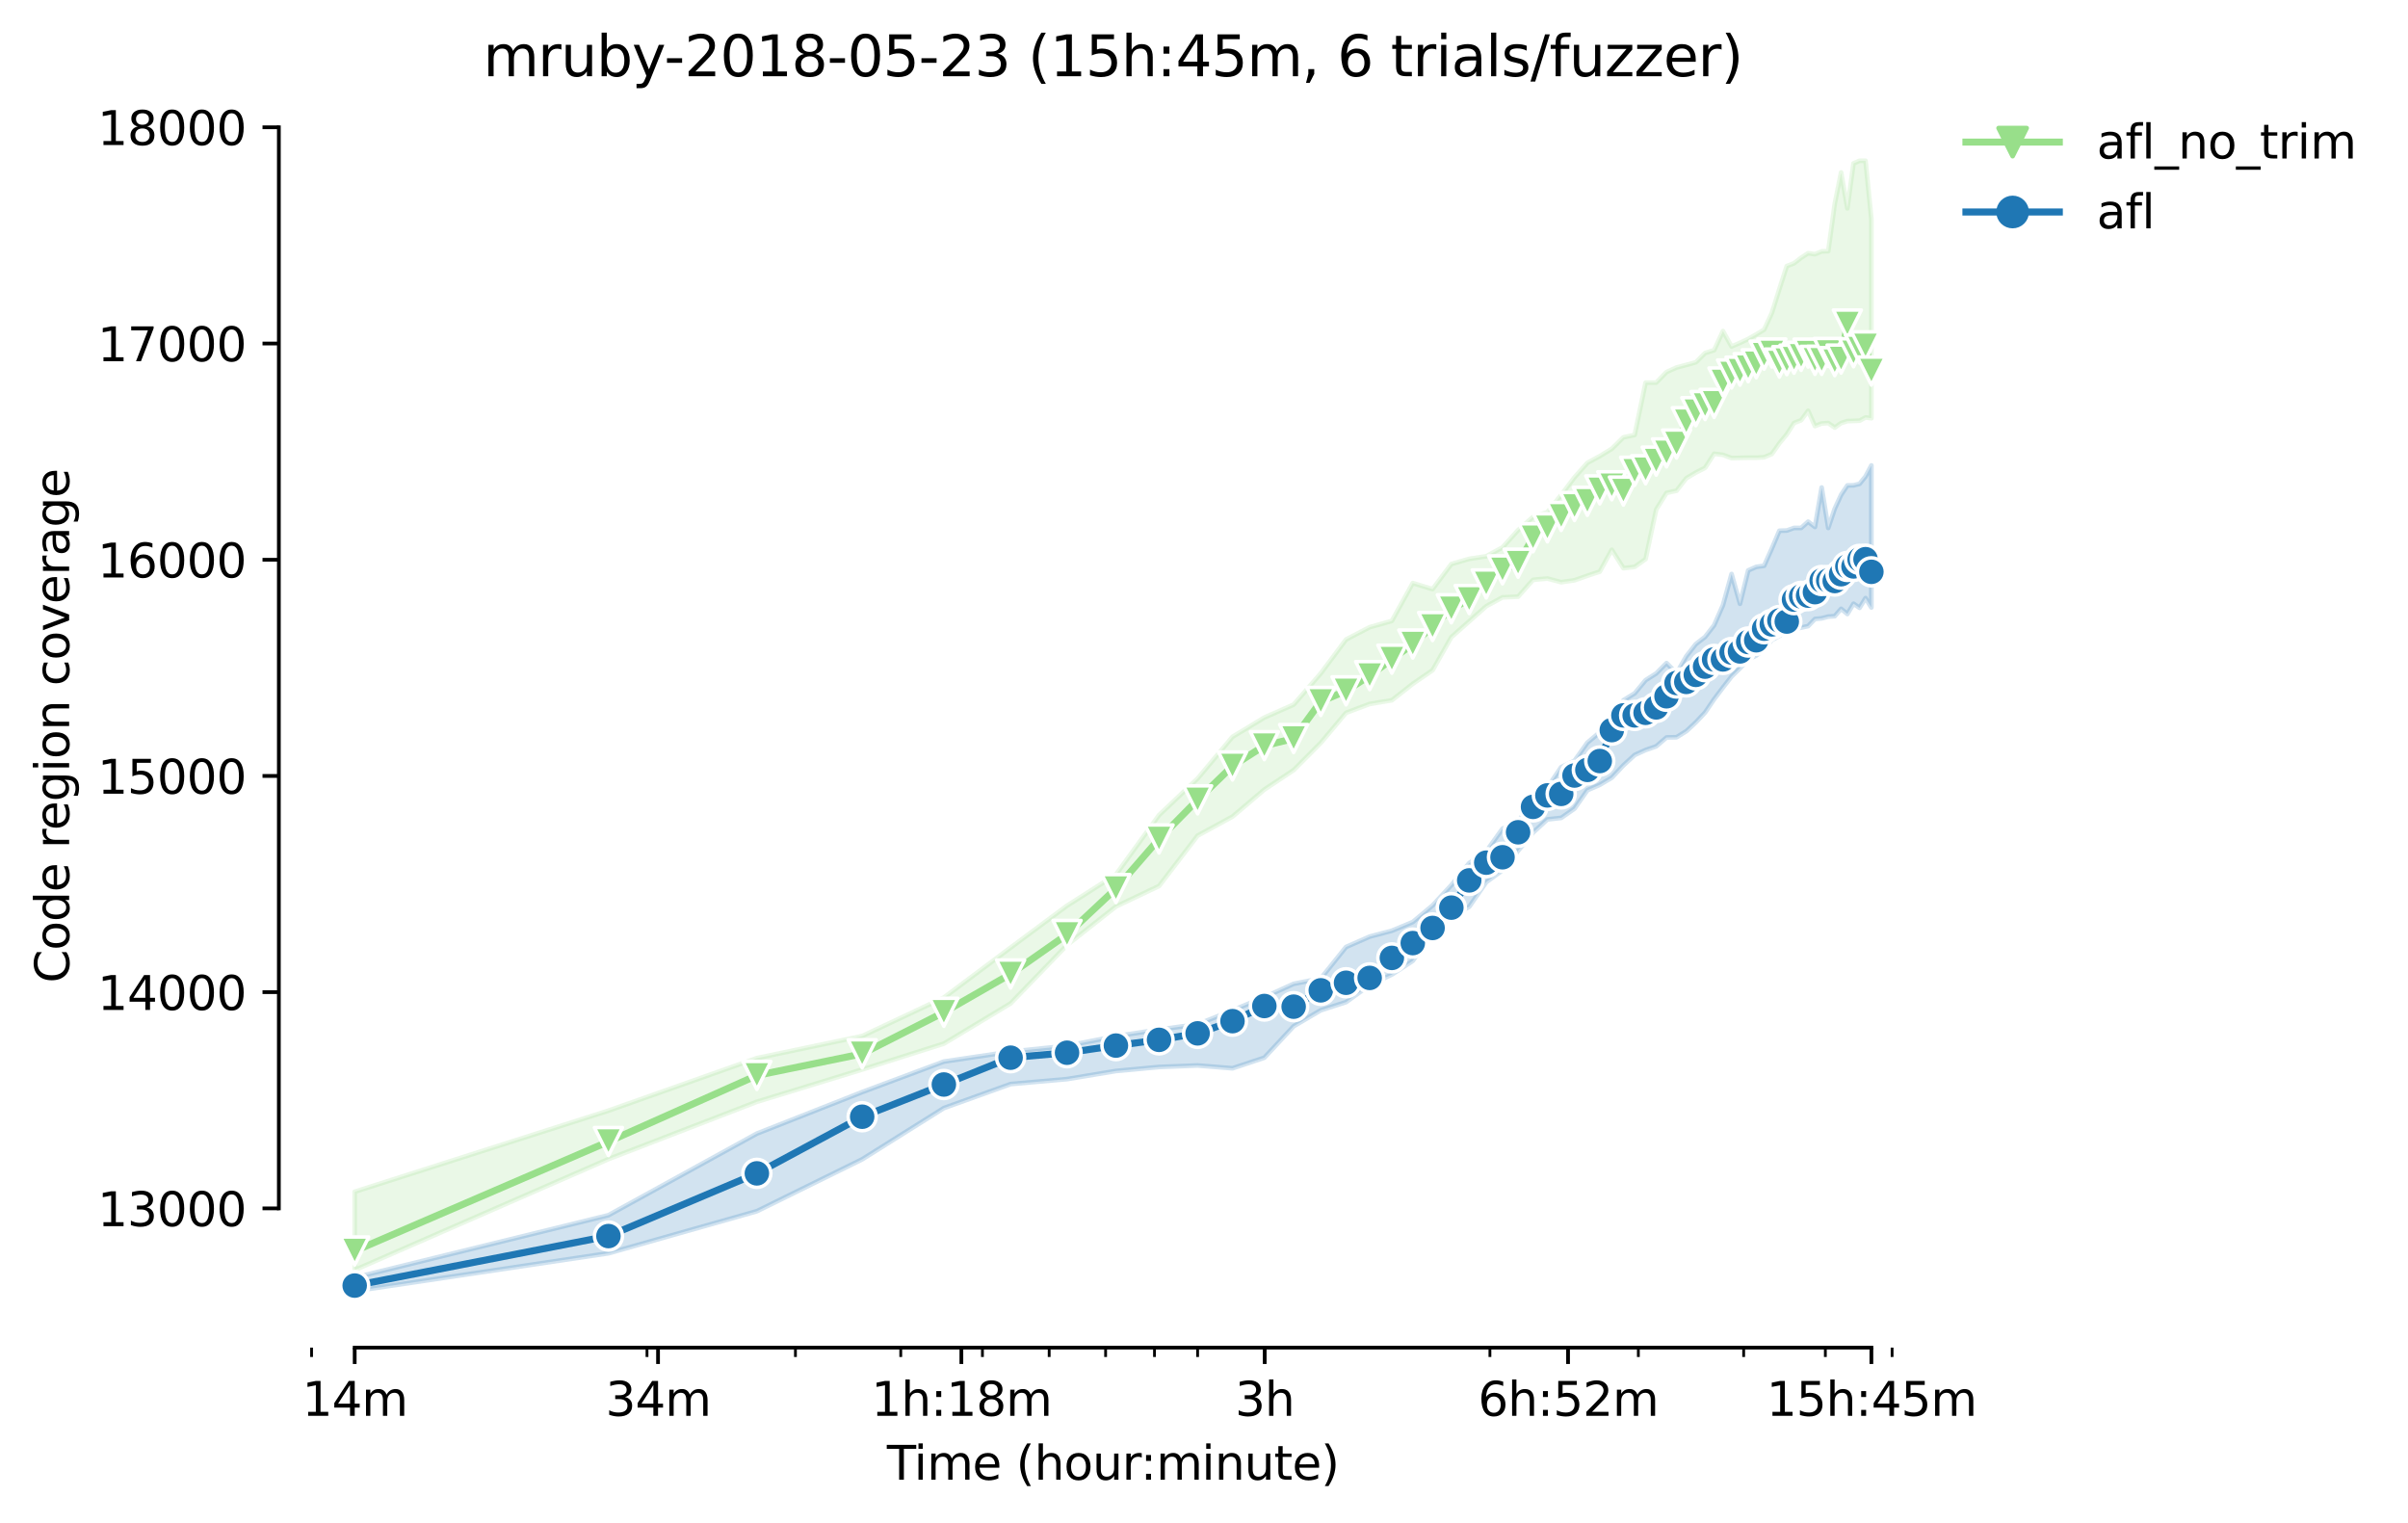 <?xml version="1.0" encoding="utf-8" standalone="no"?>
<!DOCTYPE svg PUBLIC "-//W3C//DTD SVG 1.1//EN"
  "http://www.w3.org/Graphics/SVG/1.1/DTD/svg11.dtd">
<svg height="325.986pt" version="1.1" viewBox="0 0 515.443 325.986" width="515.443pt" xmlns="http://www.w3.org/2000/svg" xmlns:xlink="http://www.w3.org/1999/xlink">
 <defs>
  <style type="text/css">*{stroke-linecap:butt;stroke-linejoin:round;}</style>
 </defs>
 <g id="figure_1">
  <g id="patch_1">
   <path d="M 0 325.986 
L 515.443 325.986 
L 515.443 0 
L 0 0 
z
" style="fill:#ffffff;"/>
  </g>
  <g id="axes_1">
   <g id="patch_2">
    <path d="M 59.691 288.43 
L 416.811 288.43 
L 416.811 22.318 
L 59.691 22.318 
z
" style="fill:#ffffff;"/>
   </g>
   <g id="PolyCollection_1">
    <defs>
     <path d="M 75.923 -70.917 
L 75.923 -54.164 
L 130.238 -77.905 
L 162.01 -90.169 
L 184.553 -97.081 
L 202.038 -102.618 
L 216.325 -111.226 
L 228.404 -123.721 
L 238.868 -131.958 
L 248.097 -136.355 
L 256.353 -147.138 
L 263.822 -151.21 
L 270.64 -156.995 
L 276.912 -161.16 
L 282.719 -166.991 
L 288.125 -173.424 
L 293.182 -175.321 
L 297.933 -176.108 
L 302.412 -179.625 
L 306.649 -182.54 
L 310.668 -189.621 
L 314.491 -192.999 
L 318.136 -196.239 
L 321.62 -198.136 
L 324.955 -198.275 
L 328.153 -201.885 
L 331.227 -202.163 
L 334.184 -201.376 
L 337.034 -201.792 
L 339.783 -202.764 
L 342.44 -203.643 
L 345.009 -208.318 
L 347.497 -204.384 
L 349.908 -204.662 
L 352.248 -206.328 
L 354.519 -216.925 
L 356.727 -220.489 
L 358.874 -220.963 
L 360.963 -223.636 
L 362.999 -224.839 
L 364.983 -225.857 
L 366.918 -228.865 
L 368.806 -228.634 
L 370.65 -227.94 
L 372.451 -227.986 
L 374.212 -228.032 
L 375.934 -228.032 
L 377.62 -228.125 
L 379.269 -228.819 
L 380.885 -231.11 
L 382.468 -233.03 
L 384.02 -235.46 
L 385.541 -236.038 
L 387.034 -238.074 
L 388.499 -234.789 
L 389.937 -235.344 
L 391.348 -235.437 
L 392.735 -234.465 
L 394.098 -235.437 
L 395.438 -235.853 
L 396.755 -235.899 
L 398.05 -235.946 
L 399.324 -236.64 
L 400.578 -236.478 
L 400.578 -279.077 
L 400.578 -279.077 
L 399.324 -291.572 
L 398.05 -291.572 
L 396.755 -291.017 
L 395.438 -281.391 
L 394.098 -289.073 
L 392.735 -282.363 
L 391.348 -272.228 
L 389.937 -272.182 
L 388.499 -271.58 
L 387.034 -271.788 
L 385.541 -270.816 
L 384.02 -269.636 
L 382.468 -269.035 
L 380.885 -264.129 
L 379.269 -258.992 
L 377.62 -255.429 
L 375.934 -254.411 
L 374.212 -253.439 
L 372.451 -252.606 
L 370.65 -251.819 
L 368.806 -255.128 
L 366.918 -251.032 
L 364.983 -250.431 
L 362.999 -248.441 
L 360.963 -247.886 
L 358.874 -247.33 
L 356.727 -246.358 
L 354.519 -244.091 
L 352.248 -244.091 
L 349.908 -232.891 
L 347.497 -232.382 
L 345.009 -229.93 
L 342.44 -228.356 
L 339.783 -226.921 
L 337.034 -223.821 
L 334.184 -220.072 
L 331.227 -216.37 
L 328.153 -215.352 
L 324.955 -212.529 
L 321.62 -208.827 
L 318.136 -206.929 
L 314.491 -206.374 
L 310.668 -205.263 
L 306.649 -199.895 
L 302.412 -201.191 
L 297.933 -193.092 
L 293.182 -191.75 
L 288.125 -189.112 
L 282.719 -181.869 
L 276.912 -175.182 
L 270.64 -172.406 
L 263.822 -168.287 
L 256.353 -159.355 
L 248.097 -151.534 
L 238.868 -138.807 
L 228.404 -132.143 
L 216.325 -123.165 
L 202.038 -112.475 
L 184.553 -104.238 
L 162.01 -99.517 
L 130.238 -88.272 
L 75.923 -70.917 
z
" id="m49a12d6e01" style="stroke:#98df8a;stroke-opacity:0.2;"/>
    </defs>
    <g clip-path="url(#p3e5447e769)">
     <use style="fill:#98df8a;fill-opacity:0.2;stroke:#98df8a;stroke-opacity:0.2;" x="0" xlink:href="#m49a12d6e01" y="325.986"/>
    </g>
   </g>
   <g id="PolyCollection_2">
    <defs>
     <path d="M 75.923 -52.545 
L 75.923 -49.652 
L 130.238 -57.751 
L 162.01 -66.752 
L 184.553 -77.859 
L 202.038 -88.827 
L 216.325 -93.964 
L 228.404 -95.028 
L 238.868 -96.764 
L 248.097 -97.62 
L 256.353 -97.944 
L 263.822 -97.342 
L 270.64 -99.61 
L 276.912 -106.343 
L 282.719 -109.768 
L 288.125 -111.503 
L 293.182 -115.159 
L 297.933 -117.404 
L 302.412 -120.342 
L 306.649 -126.405 
L 310.668 -129.829 
L 314.491 -131.912 
L 318.136 -137.188 
L 321.62 -139.725 
L 324.955 -143.898 
L 328.153 -147.785 
L 331.227 -150.608 
L 334.184 -150.932 
L 337.034 -152.922 
L 339.783 -156.856 
L 342.44 -158.013 
L 345.009 -159.54 
L 347.497 -162.178 
L 349.908 -164.399 
L 352.248 -165.464 
L 354.519 -166.251 
L 356.727 -168.148 
L 358.874 -168.194 
L 360.963 -169.49 
L 362.999 -171.387 
L 364.983 -173.491 
L 366.918 -176.339 
L 368.806 -178.838 
L 370.65 -181.198 
L 372.451 -182.957 
L 374.212 -184.854 
L 375.934 -185.687 
L 377.62 -187.029 
L 379.269 -189.019 
L 380.885 -189.899 
L 382.468 -190.963 
L 384.02 -191.321 
L 385.541 -191.657 
L 387.034 -191.981 
L 388.499 -193.508 
L 389.937 -193.647 
L 391.348 -194.018 
L 392.735 -194.11 
L 394.098 -195.684 
L 395.438 -194.573 
L 396.755 -196.771 
L 398.05 -195.891 
L 399.324 -197.974 
L 400.578 -195.961 
L 400.578 -226.366 
L 400.578 -226.366 
L 399.324 -224.006 
L 398.05 -222.432 
L 396.755 -222.108 
L 395.438 -222.086 
L 394.098 -220.078 
L 392.735 -217.113 
L 391.348 -212.992 
L 389.937 -221.646 
L 388.499 -213.201 
L 387.034 -214.334 
L 385.541 -212.992 
L 384.02 -212.992 
L 382.468 -212.436 
L 380.885 -212.39 
L 379.269 -208.595 
L 377.62 -204.893 
L 375.934 -204.662 
L 374.212 -203.898 
L 372.451 -196.76 
L 370.65 -203.134 
L 368.806 -196.47 
L 366.918 -192.166 
L 364.983 -189.667 
L 362.999 -188.14 
L 360.963 -185.525 
L 358.874 -181.893 
L 356.727 -184.068 
L 354.519 -181.846 
L 352.248 -180.412 
L 349.908 -177.589 
L 347.497 -176.108 
L 345.009 -171.156 
L 342.44 -169.259 
L 339.783 -167.037 
L 337.034 -163.15 
L 334.184 -161.808 
L 331.227 -157.411 
L 328.153 -155.051 
L 324.955 -150.053 
L 321.62 -148.618 
L 318.136 -143.759 
L 314.491 -141.26 
L 310.668 -136.54 
L 306.649 -132.19 
L 302.412 -128.649 
L 297.933 -126.781 
L 293.182 -125.526 
L 288.125 -123.304 
L 282.719 -116.571 
L 276.912 -115.414 
L 270.64 -112.568 
L 263.822 -109.745 
L 256.353 -106.76 
L 248.097 -105.626 
L 238.868 -104.214 
L 228.404 -102.155 
L 216.325 -100.906 
L 202.038 -98.777 
L 184.553 -92.251 
L 162.01 -83.366 
L 130.238 -65.896 
L 75.923 -52.545 
z
" id="m7166326be8" style="stroke:#1f77b4;stroke-opacity:0.2;"/>
    </defs>
    <g clip-path="url(#p3e5447e769)">
     <use style="fill:#1f77b4;fill-opacity:0.2;stroke:#1f77b4;stroke-opacity:0.2;" x="0" xlink:href="#m7166326be8" y="325.986"/>
    </g>
   </g>
   <g id="matplotlib.axis_1">
    <g id="xtick_1">
     <g id="line2d_1">
      <defs>
       <path d="M 0 0 
L 0 3.5 
" id="mfccf7c8b02" style="stroke:#000000;stroke-width:0.8;"/>
      </defs>
      <g>
       <use style="stroke:#000000;stroke-width:0.8;" x="75.923" xlink:href="#mfccf7c8b02" y="288.43"/>
      </g>
     </g>
     <g id="text_1">
      <!-- 14m -->
      <g transform="translate(64.691 303.029)scale(0.1 -0.1)">
       <defs>
        <path d="M 794 531 
L 1825 531 
L 1825 4091 
L 703 3866 
L 703 4441 
L 1819 4666 
L 2450 4666 
L 2450 531 
L 3481 531 
L 3481 0 
L 794 0 
L 794 531 
z
" id="DejaVuSans-31" transform="scale(0.016)"/>
        <path d="M 2419 4116 
L 825 1625 
L 2419 1625 
L 2419 4116 
z
M 2253 4666 
L 3047 4666 
L 3047 1625 
L 3713 1625 
L 3713 1100 
L 3047 1100 
L 3047 0 
L 2419 0 
L 2419 1100 
L 313 1100 
L 313 1709 
L 2253 4666 
z
" id="DejaVuSans-34" transform="scale(0.016)"/>
        <path d="M 3328 2828 
Q 3544 3216 3844 3400 
Q 4144 3584 4550 3584 
Q 5097 3584 5394 3201 
Q 5691 2819 5691 2113 
L 5691 0 
L 5113 0 
L 5113 2094 
Q 5113 2597 4934 2840 
Q 4756 3084 4391 3084 
Q 3944 3084 3684 2787 
Q 3425 2491 3425 1978 
L 3425 0 
L 2847 0 
L 2847 2094 
Q 2847 2600 2669 2842 
Q 2491 3084 2119 3084 
Q 1678 3084 1418 2786 
Q 1159 2488 1159 1978 
L 1159 0 
L 581 0 
L 581 3500 
L 1159 3500 
L 1159 2956 
Q 1356 3278 1631 3431 
Q 1906 3584 2284 3584 
Q 2666 3584 2933 3390 
Q 3200 3197 3328 2828 
z
" id="DejaVuSans-6d" transform="scale(0.016)"/>
       </defs>
       <use xlink:href="#DejaVuSans-31"/>
       <use x="63.623" xlink:href="#DejaVuSans-34"/>
       <use x="127.246" xlink:href="#DejaVuSans-6d"/>
      </g>
     </g>
    </g>
    <g id="xtick_2">
     <g id="line2d_2">
      <g>
       <use style="stroke:#000000;stroke-width:0.8;" x="140.855" xlink:href="#mfccf7c8b02" y="288.43"/>
      </g>
     </g>
     <g id="text_2">
      <!-- 34m -->
      <g transform="translate(129.622 303.029)scale(0.1 -0.1)">
       <defs>
        <path d="M 2597 2516 
Q 3050 2419 3304 2112 
Q 3559 1806 3559 1356 
Q 3559 666 3084 287 
Q 2609 -91 1734 -91 
Q 1441 -91 1130 -33 
Q 819 25 488 141 
L 488 750 
Q 750 597 1062 519 
Q 1375 441 1716 441 
Q 2309 441 2620 675 
Q 2931 909 2931 1356 
Q 2931 1769 2642 2001 
Q 2353 2234 1838 2234 
L 1294 2234 
L 1294 2753 
L 1863 2753 
Q 2328 2753 2575 2939 
Q 2822 3125 2822 3475 
Q 2822 3834 2567 4026 
Q 2313 4219 1838 4219 
Q 1578 4219 1281 4162 
Q 984 4106 628 3988 
L 628 4550 
Q 988 4650 1302 4700 
Q 1616 4750 1894 4750 
Q 2613 4750 3031 4423 
Q 3450 4097 3450 3541 
Q 3450 3153 3228 2886 
Q 3006 2619 2597 2516 
z
" id="DejaVuSans-33" transform="scale(0.016)"/>
       </defs>
       <use xlink:href="#DejaVuSans-33"/>
       <use x="63.623" xlink:href="#DejaVuSans-34"/>
       <use x="127.246" xlink:href="#DejaVuSans-6d"/>
      </g>
     </g>
    </g>
    <g id="xtick_3">
     <g id="line2d_3">
      <g>
       <use style="stroke:#000000;stroke-width:0.8;" x="205.786" xlink:href="#mfccf7c8b02" y="288.43"/>
      </g>
     </g>
     <g id="text_3">
      <!-- 1h:18m -->
      <g transform="translate(186.519 303.029)scale(0.1 -0.1)">
       <defs>
        <path d="M 3513 2113 
L 3513 0 
L 2938 0 
L 2938 2094 
Q 2938 2591 2744 2837 
Q 2550 3084 2163 3084 
Q 1697 3084 1428 2787 
Q 1159 2491 1159 1978 
L 1159 0 
L 581 0 
L 581 4863 
L 1159 4863 
L 1159 2956 
Q 1366 3272 1645 3428 
Q 1925 3584 2291 3584 
Q 2894 3584 3203 3211 
Q 3513 2838 3513 2113 
z
" id="DejaVuSans-68" transform="scale(0.016)"/>
        <path d="M 750 794 
L 1409 794 
L 1409 0 
L 750 0 
L 750 794 
z
M 750 3309 
L 1409 3309 
L 1409 2516 
L 750 2516 
L 750 3309 
z
" id="DejaVuSans-3a" transform="scale(0.016)"/>
        <path d="M 2034 2216 
Q 1584 2216 1326 1975 
Q 1069 1734 1069 1313 
Q 1069 891 1326 650 
Q 1584 409 2034 409 
Q 2484 409 2743 651 
Q 3003 894 3003 1313 
Q 3003 1734 2745 1975 
Q 2488 2216 2034 2216 
z
M 1403 2484 
Q 997 2584 770 2862 
Q 544 3141 544 3541 
Q 544 4100 942 4425 
Q 1341 4750 2034 4750 
Q 2731 4750 3128 4425 
Q 3525 4100 3525 3541 
Q 3525 3141 3298 2862 
Q 3072 2584 2669 2484 
Q 3125 2378 3379 2068 
Q 3634 1759 3634 1313 
Q 3634 634 3220 271 
Q 2806 -91 2034 -91 
Q 1263 -91 848 271 
Q 434 634 434 1313 
Q 434 1759 690 2068 
Q 947 2378 1403 2484 
z
M 1172 3481 
Q 1172 3119 1398 2916 
Q 1625 2713 2034 2713 
Q 2441 2713 2670 2916 
Q 2900 3119 2900 3481 
Q 2900 3844 2670 4047 
Q 2441 4250 2034 4250 
Q 1625 4250 1398 4047 
Q 1172 3844 1172 3481 
z
" id="DejaVuSans-38" transform="scale(0.016)"/>
       </defs>
       <use xlink:href="#DejaVuSans-31"/>
       <use x="63.623" xlink:href="#DejaVuSans-68"/>
       <use x="127.002" xlink:href="#DejaVuSans-3a"/>
       <use x="160.693" xlink:href="#DejaVuSans-31"/>
       <use x="224.316" xlink:href="#DejaVuSans-38"/>
       <use x="287.939" xlink:href="#DejaVuSans-6d"/>
      </g>
     </g>
    </g>
    <g id="xtick_4">
     <g id="line2d_4">
      <g>
       <use style="stroke:#000000;stroke-width:0.8;" x="270.717" xlink:href="#mfccf7c8b02" y="288.43"/>
      </g>
     </g>
     <g id="text_4">
      <!-- 3h -->
      <g transform="translate(264.367 303.029)scale(0.1 -0.1)">
       <use xlink:href="#DejaVuSans-33"/>
       <use x="63.623" xlink:href="#DejaVuSans-68"/>
      </g>
     </g>
    </g>
    <g id="xtick_5">
     <g id="line2d_5">
      <g>
       <use style="stroke:#000000;stroke-width:0.8;" x="335.648" xlink:href="#mfccf7c8b02" y="288.43"/>
      </g>
     </g>
     <g id="text_5">
      <!-- 6h:52m -->
      <g transform="translate(316.381 303.029)scale(0.1 -0.1)">
       <defs>
        <path d="M 2113 2584 
Q 1688 2584 1439 2293 
Q 1191 2003 1191 1497 
Q 1191 994 1439 701 
Q 1688 409 2113 409 
Q 2538 409 2786 701 
Q 3034 994 3034 1497 
Q 3034 2003 2786 2293 
Q 2538 2584 2113 2584 
z
M 3366 4563 
L 3366 3988 
Q 3128 4100 2886 4159 
Q 2644 4219 2406 4219 
Q 1781 4219 1451 3797 
Q 1122 3375 1075 2522 
Q 1259 2794 1537 2939 
Q 1816 3084 2150 3084 
Q 2853 3084 3261 2657 
Q 3669 2231 3669 1497 
Q 3669 778 3244 343 
Q 2819 -91 2113 -91 
Q 1303 -91 875 529 
Q 447 1150 447 2328 
Q 447 3434 972 4092 
Q 1497 4750 2381 4750 
Q 2619 4750 2861 4703 
Q 3103 4656 3366 4563 
z
" id="DejaVuSans-36" transform="scale(0.016)"/>
        <path d="M 691 4666 
L 3169 4666 
L 3169 4134 
L 1269 4134 
L 1269 2991 
Q 1406 3038 1543 3061 
Q 1681 3084 1819 3084 
Q 2600 3084 3056 2656 
Q 3513 2228 3513 1497 
Q 3513 744 3044 326 
Q 2575 -91 1722 -91 
Q 1428 -91 1123 -41 
Q 819 9 494 109 
L 494 744 
Q 775 591 1075 516 
Q 1375 441 1709 441 
Q 2250 441 2565 725 
Q 2881 1009 2881 1497 
Q 2881 1984 2565 2268 
Q 2250 2553 1709 2553 
Q 1456 2553 1204 2497 
Q 953 2441 691 2322 
L 691 4666 
z
" id="DejaVuSans-35" transform="scale(0.016)"/>
        <path d="M 1228 531 
L 3431 531 
L 3431 0 
L 469 0 
L 469 531 
Q 828 903 1448 1529 
Q 2069 2156 2228 2338 
Q 2531 2678 2651 2914 
Q 2772 3150 2772 3378 
Q 2772 3750 2511 3984 
Q 2250 4219 1831 4219 
Q 1534 4219 1204 4116 
Q 875 4013 500 3803 
L 500 4441 
Q 881 4594 1212 4672 
Q 1544 4750 1819 4750 
Q 2544 4750 2975 4387 
Q 3406 4025 3406 3419 
Q 3406 3131 3298 2873 
Q 3191 2616 2906 2266 
Q 2828 2175 2409 1742 
Q 1991 1309 1228 531 
z
" id="DejaVuSans-32" transform="scale(0.016)"/>
       </defs>
       <use xlink:href="#DejaVuSans-36"/>
       <use x="63.623" xlink:href="#DejaVuSans-68"/>
       <use x="127.002" xlink:href="#DejaVuSans-3a"/>
       <use x="160.693" xlink:href="#DejaVuSans-35"/>
       <use x="224.316" xlink:href="#DejaVuSans-32"/>
       <use x="287.939" xlink:href="#DejaVuSans-6d"/>
      </g>
     </g>
    </g>
    <g id="xtick_6">
     <g id="line2d_6">
      <g>
       <use style="stroke:#000000;stroke-width:0.8;" x="400.579" xlink:href="#mfccf7c8b02" y="288.43"/>
      </g>
     </g>
     <g id="text_6">
      <!-- 15h:45m -->
      <g transform="translate(378.131 303.029)scale(0.1 -0.1)">
       <use xlink:href="#DejaVuSans-31"/>
       <use x="63.623" xlink:href="#DejaVuSans-35"/>
       <use x="127.246" xlink:href="#DejaVuSans-68"/>
       <use x="190.625" xlink:href="#DejaVuSans-3a"/>
       <use x="224.316" xlink:href="#DejaVuSans-34"/>
       <use x="287.939" xlink:href="#DejaVuSans-35"/>
       <use x="351.562" xlink:href="#DejaVuSans-6d"/>
      </g>
     </g>
    </g>
    <g id="xtick_7">
     <g id="line2d_7">
      <defs>
       <path d="M 0 0 
L 0 2 
" id="m12415c6fb3" style="stroke:#000000;stroke-width:0.6;"/>
      </defs>
      <g>
       <use style="stroke:#000000;stroke-width:0.6;" x="66.694" xlink:href="#m12415c6fb3" y="288.43"/>
      </g>
     </g>
    </g>
    <g id="xtick_8">
     <g id="line2d_8">
      <g>
       <use style="stroke:#000000;stroke-width:0.6;" x="138.494" xlink:href="#m12415c6fb3" y="288.43"/>
      </g>
     </g>
    </g>
    <g id="xtick_9">
     <g id="line2d_9">
      <g>
       <use style="stroke:#000000;stroke-width:0.6;" x="170.266" xlink:href="#m12415c6fb3" y="288.43"/>
      </g>
     </g>
    </g>
    <g id="xtick_10">
     <g id="line2d_10">
      <g>
       <use style="stroke:#000000;stroke-width:0.6;" x="192.809" xlink:href="#m12415c6fb3" y="288.43"/>
      </g>
     </g>
    </g>
    <g id="xtick_11">
     <g id="line2d_11">
      <g>
       <use style="stroke:#000000;stroke-width:0.6;" x="210.294" xlink:href="#m12415c6fb3" y="288.43"/>
      </g>
     </g>
    </g>
    <g id="xtick_12">
     <g id="line2d_12">
      <g>
       <use style="stroke:#000000;stroke-width:0.6;" x="224.581" xlink:href="#m12415c6fb3" y="288.43"/>
      </g>
     </g>
    </g>
    <g id="xtick_13">
     <g id="line2d_13">
      <g>
       <use style="stroke:#000000;stroke-width:0.6;" x="236.66" xlink:href="#m12415c6fb3" y="288.43"/>
      </g>
     </g>
    </g>
    <g id="xtick_14">
     <g id="line2d_14">
      <g>
       <use style="stroke:#000000;stroke-width:0.6;" x="247.124" xlink:href="#m12415c6fb3" y="288.43"/>
      </g>
     </g>
    </g>
    <g id="xtick_15">
     <g id="line2d_15">
      <g>
       <use style="stroke:#000000;stroke-width:0.6;" x="256.353" xlink:href="#m12415c6fb3" y="288.43"/>
      </g>
     </g>
    </g>
    <g id="xtick_16">
     <g id="line2d_16">
      <g>
       <use style="stroke:#000000;stroke-width:0.6;" x="318.924" xlink:href="#m12415c6fb3" y="288.43"/>
      </g>
     </g>
    </g>
    <g id="xtick_17">
     <g id="line2d_17">
      <g>
       <use style="stroke:#000000;stroke-width:0.6;" x="350.696" xlink:href="#m12415c6fb3" y="288.43"/>
      </g>
     </g>
    </g>
    <g id="xtick_18">
     <g id="line2d_18">
      <g>
       <use style="stroke:#000000;stroke-width:0.6;" x="373.239" xlink:href="#m12415c6fb3" y="288.43"/>
      </g>
     </g>
    </g>
    <g id="xtick_19">
     <g id="line2d_19">
      <g>
       <use style="stroke:#000000;stroke-width:0.6;" x="390.724" xlink:href="#m12415c6fb3" y="288.43"/>
      </g>
     </g>
    </g>
    <g id="xtick_20">
     <g id="line2d_20">
      <g>
       <use style="stroke:#000000;stroke-width:0.6;" x="405.011" xlink:href="#m12415c6fb3" y="288.43"/>
      </g>
     </g>
    </g>
    <g id="text_7">
     <!-- Time (hour:minute) -->
     <g transform="translate(189.844 316.707)scale(0.1 -0.1)">
      <defs>
       <path d="M -19 4666 
L 3928 4666 
L 3928 4134 
L 2272 4134 
L 2272 0 
L 1638 0 
L 1638 4134 
L -19 4134 
L -19 4666 
z
" id="DejaVuSans-54" transform="scale(0.016)"/>
       <path d="M 603 3500 
L 1178 3500 
L 1178 0 
L 603 0 
L 603 3500 
z
M 603 4863 
L 1178 4863 
L 1178 4134 
L 603 4134 
L 603 4863 
z
" id="DejaVuSans-69" transform="scale(0.016)"/>
       <path d="M 3597 1894 
L 3597 1613 
L 953 1613 
Q 991 1019 1311 708 
Q 1631 397 2203 397 
Q 2534 397 2845 478 
Q 3156 559 3463 722 
L 3463 178 
Q 3153 47 2828 -22 
Q 2503 -91 2169 -91 
Q 1331 -91 842 396 
Q 353 884 353 1716 
Q 353 2575 817 3079 
Q 1281 3584 2069 3584 
Q 2775 3584 3186 3129 
Q 3597 2675 3597 1894 
z
M 3022 2063 
Q 3016 2534 2758 2815 
Q 2500 3097 2075 3097 
Q 1594 3097 1305 2825 
Q 1016 2553 972 2059 
L 3022 2063 
z
" id="DejaVuSans-65" transform="scale(0.016)"/>
       <path id="DejaVuSans-20" transform="scale(0.016)"/>
       <path d="M 1984 4856 
Q 1566 4138 1362 3434 
Q 1159 2731 1159 2009 
Q 1159 1288 1364 580 
Q 1569 -128 1984 -844 
L 1484 -844 
Q 1016 -109 783 600 
Q 550 1309 550 2009 
Q 550 2706 781 3412 
Q 1013 4119 1484 4856 
L 1984 4856 
z
" id="DejaVuSans-28" transform="scale(0.016)"/>
       <path d="M 1959 3097 
Q 1497 3097 1228 2736 
Q 959 2375 959 1747 
Q 959 1119 1226 758 
Q 1494 397 1959 397 
Q 2419 397 2687 759 
Q 2956 1122 2956 1747 
Q 2956 2369 2687 2733 
Q 2419 3097 1959 3097 
z
M 1959 3584 
Q 2709 3584 3137 3096 
Q 3566 2609 3566 1747 
Q 3566 888 3137 398 
Q 2709 -91 1959 -91 
Q 1206 -91 779 398 
Q 353 888 353 1747 
Q 353 2609 779 3096 
Q 1206 3584 1959 3584 
z
" id="DejaVuSans-6f" transform="scale(0.016)"/>
       <path d="M 544 1381 
L 544 3500 
L 1119 3500 
L 1119 1403 
Q 1119 906 1312 657 
Q 1506 409 1894 409 
Q 2359 409 2629 706 
Q 2900 1003 2900 1516 
L 2900 3500 
L 3475 3500 
L 3475 0 
L 2900 0 
L 2900 538 
Q 2691 219 2414 64 
Q 2138 -91 1772 -91 
Q 1169 -91 856 284 
Q 544 659 544 1381 
z
M 1991 3584 
L 1991 3584 
z
" id="DejaVuSans-75" transform="scale(0.016)"/>
       <path d="M 2631 2963 
Q 2534 3019 2420 3045 
Q 2306 3072 2169 3072 
Q 1681 3072 1420 2755 
Q 1159 2438 1159 1844 
L 1159 0 
L 581 0 
L 581 3500 
L 1159 3500 
L 1159 2956 
Q 1341 3275 1631 3429 
Q 1922 3584 2338 3584 
Q 2397 3584 2469 3576 
Q 2541 3569 2628 3553 
L 2631 2963 
z
" id="DejaVuSans-72" transform="scale(0.016)"/>
       <path d="M 3513 2113 
L 3513 0 
L 2938 0 
L 2938 2094 
Q 2938 2591 2744 2837 
Q 2550 3084 2163 3084 
Q 1697 3084 1428 2787 
Q 1159 2491 1159 1978 
L 1159 0 
L 581 0 
L 581 3500 
L 1159 3500 
L 1159 2956 
Q 1366 3272 1645 3428 
Q 1925 3584 2291 3584 
Q 2894 3584 3203 3211 
Q 3513 2838 3513 2113 
z
" id="DejaVuSans-6e" transform="scale(0.016)"/>
       <path d="M 1172 4494 
L 1172 3500 
L 2356 3500 
L 2356 3053 
L 1172 3053 
L 1172 1153 
Q 1172 725 1289 603 
Q 1406 481 1766 481 
L 2356 481 
L 2356 0 
L 1766 0 
Q 1100 0 847 248 
Q 594 497 594 1153 
L 594 3053 
L 172 3053 
L 172 3500 
L 594 3500 
L 594 4494 
L 1172 4494 
z
" id="DejaVuSans-74" transform="scale(0.016)"/>
       <path d="M 513 4856 
L 1013 4856 
Q 1481 4119 1714 3412 
Q 1947 2706 1947 2009 
Q 1947 1309 1714 600 
Q 1481 -109 1013 -844 
L 513 -844 
Q 928 -128 1133 580 
Q 1338 1288 1338 2009 
Q 1338 2731 1133 3434 
Q 928 4138 513 4856 
z
" id="DejaVuSans-29" transform="scale(0.016)"/>
      </defs>
      <use xlink:href="#DejaVuSans-54"/>
      <use x="57.959" xlink:href="#DejaVuSans-69"/>
      <use x="85.742" xlink:href="#DejaVuSans-6d"/>
      <use x="183.154" xlink:href="#DejaVuSans-65"/>
      <use x="244.678" xlink:href="#DejaVuSans-20"/>
      <use x="276.465" xlink:href="#DejaVuSans-28"/>
      <use x="315.479" xlink:href="#DejaVuSans-68"/>
      <use x="378.857" xlink:href="#DejaVuSans-6f"/>
      <use x="440.039" xlink:href="#DejaVuSans-75"/>
      <use x="503.418" xlink:href="#DejaVuSans-72"/>
      <use x="542.781" xlink:href="#DejaVuSans-3a"/>
      <use x="576.473" xlink:href="#DejaVuSans-6d"/>
      <use x="673.885" xlink:href="#DejaVuSans-69"/>
      <use x="701.668" xlink:href="#DejaVuSans-6e"/>
      <use x="765.047" xlink:href="#DejaVuSans-75"/>
      <use x="828.426" xlink:href="#DejaVuSans-74"/>
      <use x="867.635" xlink:href="#DejaVuSans-65"/>
      <use x="929.158" xlink:href="#DejaVuSans-29"/>
     </g>
    </g>
   </g>
   <g id="matplotlib.axis_2">
    <g id="ytick_1">
     <g id="line2d_21">
      <defs>
       <path d="M 0 0 
L -3.5 0 
" id="mb8ac6ff632" style="stroke:#000000;stroke-width:0.8;"/>
      </defs>
      <g>
       <use style="stroke:#000000;stroke-width:0.8;" x="59.691" xlink:href="#mb8ac6ff632" y="258.633"/>
      </g>
     </g>
     <g id="text_8">
      <!-- 13000 -->
      <g transform="translate(20.878 262.432)scale(0.1 -0.1)">
       <defs>
        <path d="M 2034 4250 
Q 1547 4250 1301 3770 
Q 1056 3291 1056 2328 
Q 1056 1369 1301 889 
Q 1547 409 2034 409 
Q 2525 409 2770 889 
Q 3016 1369 3016 2328 
Q 3016 3291 2770 3770 
Q 2525 4250 2034 4250 
z
M 2034 4750 
Q 2819 4750 3233 4129 
Q 3647 3509 3647 2328 
Q 3647 1150 3233 529 
Q 2819 -91 2034 -91 
Q 1250 -91 836 529 
Q 422 1150 422 2328 
Q 422 3509 836 4129 
Q 1250 4750 2034 4750 
z
" id="DejaVuSans-30" transform="scale(0.016)"/>
       </defs>
       <use xlink:href="#DejaVuSans-31"/>
       <use x="63.623" xlink:href="#DejaVuSans-33"/>
       <use x="127.246" xlink:href="#DejaVuSans-30"/>
       <use x="190.869" xlink:href="#DejaVuSans-30"/>
       <use x="254.492" xlink:href="#DejaVuSans-30"/>
      </g>
     </g>
    </g>
    <g id="ytick_2">
     <g id="line2d_22">
      <g>
       <use style="stroke:#000000;stroke-width:0.8;" x="59.691" xlink:href="#mb8ac6ff632" y="212.354"/>
      </g>
     </g>
     <g id="text_9">
      <!-- 14000 -->
      <g transform="translate(20.878 216.154)scale(0.1 -0.1)">
       <use xlink:href="#DejaVuSans-31"/>
       <use x="63.623" xlink:href="#DejaVuSans-34"/>
       <use x="127.246" xlink:href="#DejaVuSans-30"/>
       <use x="190.869" xlink:href="#DejaVuSans-30"/>
       <use x="254.492" xlink:href="#DejaVuSans-30"/>
      </g>
     </g>
    </g>
    <g id="ytick_3">
     <g id="line2d_23">
      <g>
       <use style="stroke:#000000;stroke-width:0.8;" x="59.691" xlink:href="#mb8ac6ff632" y="166.076"/>
      </g>
     </g>
     <g id="text_10">
      <!-- 15000 -->
      <g transform="translate(20.878 169.875)scale(0.1 -0.1)">
       <use xlink:href="#DejaVuSans-31"/>
       <use x="63.623" xlink:href="#DejaVuSans-35"/>
       <use x="127.246" xlink:href="#DejaVuSans-30"/>
       <use x="190.869" xlink:href="#DejaVuSans-30"/>
       <use x="254.492" xlink:href="#DejaVuSans-30"/>
      </g>
     </g>
    </g>
    <g id="ytick_4">
     <g id="line2d_24">
      <g>
       <use style="stroke:#000000;stroke-width:0.8;" x="59.691" xlink:href="#mb8ac6ff632" y="119.798"/>
      </g>
     </g>
     <g id="text_11">
      <!-- 16000 -->
      <g transform="translate(20.878 123.597)scale(0.1 -0.1)">
       <use xlink:href="#DejaVuSans-31"/>
       <use x="63.623" xlink:href="#DejaVuSans-36"/>
       <use x="127.246" xlink:href="#DejaVuSans-30"/>
       <use x="190.869" xlink:href="#DejaVuSans-30"/>
       <use x="254.492" xlink:href="#DejaVuSans-30"/>
      </g>
     </g>
    </g>
    <g id="ytick_5">
     <g id="line2d_25">
      <g>
       <use style="stroke:#000000;stroke-width:0.8;" x="59.691" xlink:href="#mb8ac6ff632" y="73.519"/>
      </g>
     </g>
     <g id="text_12">
      <!-- 17000 -->
      <g transform="translate(20.878 77.319)scale(0.1 -0.1)">
       <defs>
        <path d="M 525 4666 
L 3525 4666 
L 3525 4397 
L 1831 0 
L 1172 0 
L 2766 4134 
L 525 4134 
L 525 4666 
z
" id="DejaVuSans-37" transform="scale(0.016)"/>
       </defs>
       <use xlink:href="#DejaVuSans-31"/>
       <use x="63.623" xlink:href="#DejaVuSans-37"/>
       <use x="127.246" xlink:href="#DejaVuSans-30"/>
       <use x="190.869" xlink:href="#DejaVuSans-30"/>
       <use x="254.492" xlink:href="#DejaVuSans-30"/>
      </g>
     </g>
    </g>
    <g id="ytick_6">
     <g id="line2d_26">
      <g>
       <use style="stroke:#000000;stroke-width:0.8;" x="59.691" xlink:href="#mb8ac6ff632" y="27.241"/>
      </g>
     </g>
     <g id="text_13">
      <!-- 18000 -->
      <g transform="translate(20.878 31.04)scale(0.1 -0.1)">
       <use xlink:href="#DejaVuSans-31"/>
       <use x="63.623" xlink:href="#DejaVuSans-38"/>
       <use x="127.246" xlink:href="#DejaVuSans-30"/>
       <use x="190.869" xlink:href="#DejaVuSans-30"/>
       <use x="254.492" xlink:href="#DejaVuSans-30"/>
      </g>
     </g>
    </g>
    <g id="text_14">
     <!-- Code region coverage -->
     <g transform="translate(14.798 210.38)rotate(-90)scale(0.1 -0.1)">
      <defs>
       <path d="M 4122 4306 
L 4122 3641 
Q 3803 3938 3442 4084 
Q 3081 4231 2675 4231 
Q 1875 4231 1450 3742 
Q 1025 3253 1025 2328 
Q 1025 1406 1450 917 
Q 1875 428 2675 428 
Q 3081 428 3442 575 
Q 3803 722 4122 1019 
L 4122 359 
Q 3791 134 3420 21 
Q 3050 -91 2638 -91 
Q 1578 -91 968 557 
Q 359 1206 359 2328 
Q 359 3453 968 4101 
Q 1578 4750 2638 4750 
Q 3056 4750 3426 4639 
Q 3797 4528 4122 4306 
z
" id="DejaVuSans-43" transform="scale(0.016)"/>
       <path d="M 2906 2969 
L 2906 4863 
L 3481 4863 
L 3481 0 
L 2906 0 
L 2906 525 
Q 2725 213 2448 61 
Q 2172 -91 1784 -91 
Q 1150 -91 751 415 
Q 353 922 353 1747 
Q 353 2572 751 3078 
Q 1150 3584 1784 3584 
Q 2172 3584 2448 3432 
Q 2725 3281 2906 2969 
z
M 947 1747 
Q 947 1113 1208 752 
Q 1469 391 1925 391 
Q 2381 391 2643 752 
Q 2906 1113 2906 1747 
Q 2906 2381 2643 2742 
Q 2381 3103 1925 3103 
Q 1469 3103 1208 2742 
Q 947 2381 947 1747 
z
" id="DejaVuSans-64" transform="scale(0.016)"/>
       <path d="M 2906 1791 
Q 2906 2416 2648 2759 
Q 2391 3103 1925 3103 
Q 1463 3103 1205 2759 
Q 947 2416 947 1791 
Q 947 1169 1205 825 
Q 1463 481 1925 481 
Q 2391 481 2648 825 
Q 2906 1169 2906 1791 
z
M 3481 434 
Q 3481 -459 3084 -895 
Q 2688 -1331 1869 -1331 
Q 1566 -1331 1297 -1286 
Q 1028 -1241 775 -1147 
L 775 -588 
Q 1028 -725 1275 -790 
Q 1522 -856 1778 -856 
Q 2344 -856 2625 -561 
Q 2906 -266 2906 331 
L 2906 616 
Q 2728 306 2450 153 
Q 2172 0 1784 0 
Q 1141 0 747 490 
Q 353 981 353 1791 
Q 353 2603 747 3093 
Q 1141 3584 1784 3584 
Q 2172 3584 2450 3431 
Q 2728 3278 2906 2969 
L 2906 3500 
L 3481 3500 
L 3481 434 
z
" id="DejaVuSans-67" transform="scale(0.016)"/>
       <path d="M 3122 3366 
L 3122 2828 
Q 2878 2963 2633 3030 
Q 2388 3097 2138 3097 
Q 1578 3097 1268 2742 
Q 959 2388 959 1747 
Q 959 1106 1268 751 
Q 1578 397 2138 397 
Q 2388 397 2633 464 
Q 2878 531 3122 666 
L 3122 134 
Q 2881 22 2623 -34 
Q 2366 -91 2075 -91 
Q 1284 -91 818 406 
Q 353 903 353 1747 
Q 353 2603 823 3093 
Q 1294 3584 2113 3584 
Q 2378 3584 2631 3529 
Q 2884 3475 3122 3366 
z
" id="DejaVuSans-63" transform="scale(0.016)"/>
       <path d="M 191 3500 
L 800 3500 
L 1894 563 
L 2988 3500 
L 3597 3500 
L 2284 0 
L 1503 0 
L 191 3500 
z
" id="DejaVuSans-76" transform="scale(0.016)"/>
       <path d="M 2194 1759 
Q 1497 1759 1228 1600 
Q 959 1441 959 1056 
Q 959 750 1161 570 
Q 1363 391 1709 391 
Q 2188 391 2477 730 
Q 2766 1069 2766 1631 
L 2766 1759 
L 2194 1759 
z
M 3341 1997 
L 3341 0 
L 2766 0 
L 2766 531 
Q 2569 213 2275 61 
Q 1981 -91 1556 -91 
Q 1019 -91 701 211 
Q 384 513 384 1019 
Q 384 1609 779 1909 
Q 1175 2209 1959 2209 
L 2766 2209 
L 2766 2266 
Q 2766 2663 2505 2880 
Q 2244 3097 1772 3097 
Q 1472 3097 1187 3025 
Q 903 2953 641 2809 
L 641 3341 
Q 956 3463 1253 3523 
Q 1550 3584 1831 3584 
Q 2591 3584 2966 3190 
Q 3341 2797 3341 1997 
z
" id="DejaVuSans-61" transform="scale(0.016)"/>
      </defs>
      <use xlink:href="#DejaVuSans-43"/>
      <use x="69.824" xlink:href="#DejaVuSans-6f"/>
      <use x="131.006" xlink:href="#DejaVuSans-64"/>
      <use x="194.482" xlink:href="#DejaVuSans-65"/>
      <use x="256.006" xlink:href="#DejaVuSans-20"/>
      <use x="287.793" xlink:href="#DejaVuSans-72"/>
      <use x="326.656" xlink:href="#DejaVuSans-65"/>
      <use x="388.18" xlink:href="#DejaVuSans-67"/>
      <use x="451.656" xlink:href="#DejaVuSans-69"/>
      <use x="479.439" xlink:href="#DejaVuSans-6f"/>
      <use x="540.621" xlink:href="#DejaVuSans-6e"/>
      <use x="604" xlink:href="#DejaVuSans-20"/>
      <use x="635.787" xlink:href="#DejaVuSans-63"/>
      <use x="690.768" xlink:href="#DejaVuSans-6f"/>
      <use x="751.949" xlink:href="#DejaVuSans-76"/>
      <use x="811.129" xlink:href="#DejaVuSans-65"/>
      <use x="872.652" xlink:href="#DejaVuSans-72"/>
      <use x="913.766" xlink:href="#DejaVuSans-61"/>
      <use x="975.045" xlink:href="#DejaVuSans-67"/>
      <use x="1038.521" xlink:href="#DejaVuSans-65"/>
     </g>
    </g>
   </g>
   <g id="line2d_27">
    <path clip-path="url(#p3e5447e769)" d="M 75.923 267.749 
L 130.238 244.333 
L 162.01 230.171 
L 184.553 225.544 
L 202.038 216.658 
L 216.325 208.467 
L 228.404 199.998 
L 238.868 190.187 
L 248.097 179.566 
L 256.353 171.19 
L 263.822 163.947 
L 270.64 159.597 
L 276.912 158.07 
L 282.719 150.133 
L 288.125 147.865 
L 293.182 144.603 
L 297.933 141.086 
L 302.412 137.846 
L 306.649 134.098 
L 310.668 130.303 
L 314.491 128.313 
L 318.136 124.981 
L 321.62 121.973 
L 324.955 120.538 
L 328.153 115.1 
L 331.227 112.972 
L 334.184 110.542 
L 337.034 108.413 
L 339.783 107.303 
L 342.44 104.85 
L 345.009 103.97 
L 347.497 105.104 
L 349.908 100.87 
L 352.248 100.546 
L 354.519 98.695 
L 356.727 96.936 
L 358.874 95.039 
L 360.963 90.272 
L 362.999 88.12 
L 364.983 86.801 
L 366.918 86.338 
L 368.806 81.757 
L 370.65 80.045 
L 372.451 79.443 
L 374.212 78.702 
L 375.934 77.869 
L 377.62 76.018 
L 379.269 75.556 
L 380.885 77.708 
L 382.468 77.198 
L 384.02 76.874 
L 385.541 76.273 
L 387.034 75.579 
L 388.499 77.129 
L 389.937 77.129 
L 391.348 75.44 
L 392.735 77.407 
L 394.098 76.851 
L 395.438 69.354 
L 396.755 75.509 
L 398.05 74.723 
L 399.324 74.028 
L 400.578 79.42 
" style="fill:none;stroke:#98df8a;stroke-linecap:square;stroke-width:1.5;"/>
    <defs>
     <path d="M -0 3 
L 3 -3 
L -3 -3 
z
" id="m3bee7ecc44" style="stroke:#ffffff;stroke-linejoin:miter;stroke-width:0.75;"/>
    </defs>
    <g clip-path="url(#p3e5447e769)">
     <use style="fill:#98df8a;stroke:#ffffff;stroke-linejoin:miter;stroke-width:0.75;" x="75.923" xlink:href="#m3bee7ecc44" y="267.749"/>
     <use style="fill:#98df8a;stroke:#ffffff;stroke-linejoin:miter;stroke-width:0.75;" x="130.238" xlink:href="#m3bee7ecc44" y="244.333"/>
     <use style="fill:#98df8a;stroke:#ffffff;stroke-linejoin:miter;stroke-width:0.75;" x="162.01" xlink:href="#m3bee7ecc44" y="230.171"/>
     <use style="fill:#98df8a;stroke:#ffffff;stroke-linejoin:miter;stroke-width:0.75;" x="184.553" xlink:href="#m3bee7ecc44" y="225.544"/>
     <use style="fill:#98df8a;stroke:#ffffff;stroke-linejoin:miter;stroke-width:0.75;" x="202.038" xlink:href="#m3bee7ecc44" y="216.658"/>
     <use style="fill:#98df8a;stroke:#ffffff;stroke-linejoin:miter;stroke-width:0.75;" x="216.325" xlink:href="#m3bee7ecc44" y="208.467"/>
     <use style="fill:#98df8a;stroke:#ffffff;stroke-linejoin:miter;stroke-width:0.75;" x="228.404" xlink:href="#m3bee7ecc44" y="199.998"/>
     <use style="fill:#98df8a;stroke:#ffffff;stroke-linejoin:miter;stroke-width:0.75;" x="238.868" xlink:href="#m3bee7ecc44" y="190.187"/>
     <use style="fill:#98df8a;stroke:#ffffff;stroke-linejoin:miter;stroke-width:0.75;" x="248.097" xlink:href="#m3bee7ecc44" y="179.566"/>
     <use style="fill:#98df8a;stroke:#ffffff;stroke-linejoin:miter;stroke-width:0.75;" x="256.353" xlink:href="#m3bee7ecc44" y="171.19"/>
     <use style="fill:#98df8a;stroke:#ffffff;stroke-linejoin:miter;stroke-width:0.75;" x="263.822" xlink:href="#m3bee7ecc44" y="163.947"/>
     <use style="fill:#98df8a;stroke:#ffffff;stroke-linejoin:miter;stroke-width:0.75;" x="270.64" xlink:href="#m3bee7ecc44" y="159.597"/>
     <use style="fill:#98df8a;stroke:#ffffff;stroke-linejoin:miter;stroke-width:0.75;" x="276.912" xlink:href="#m3bee7ecc44" y="158.07"/>
     <use style="fill:#98df8a;stroke:#ffffff;stroke-linejoin:miter;stroke-width:0.75;" x="282.719" xlink:href="#m3bee7ecc44" y="150.133"/>
     <use style="fill:#98df8a;stroke:#ffffff;stroke-linejoin:miter;stroke-width:0.75;" x="288.125" xlink:href="#m3bee7ecc44" y="147.865"/>
     <use style="fill:#98df8a;stroke:#ffffff;stroke-linejoin:miter;stroke-width:0.75;" x="293.182" xlink:href="#m3bee7ecc44" y="144.603"/>
     <use style="fill:#98df8a;stroke:#ffffff;stroke-linejoin:miter;stroke-width:0.75;" x="297.933" xlink:href="#m3bee7ecc44" y="141.086"/>
     <use style="fill:#98df8a;stroke:#ffffff;stroke-linejoin:miter;stroke-width:0.75;" x="302.412" xlink:href="#m3bee7ecc44" y="137.846"/>
     <use style="fill:#98df8a;stroke:#ffffff;stroke-linejoin:miter;stroke-width:0.75;" x="306.649" xlink:href="#m3bee7ecc44" y="134.098"/>
     <use style="fill:#98df8a;stroke:#ffffff;stroke-linejoin:miter;stroke-width:0.75;" x="310.668" xlink:href="#m3bee7ecc44" y="130.303"/>
     <use style="fill:#98df8a;stroke:#ffffff;stroke-linejoin:miter;stroke-width:0.75;" x="314.491" xlink:href="#m3bee7ecc44" y="128.313"/>
     <use style="fill:#98df8a;stroke:#ffffff;stroke-linejoin:miter;stroke-width:0.75;" x="318.136" xlink:href="#m3bee7ecc44" y="124.981"/>
     <use style="fill:#98df8a;stroke:#ffffff;stroke-linejoin:miter;stroke-width:0.75;" x="321.62" xlink:href="#m3bee7ecc44" y="121.973"/>
     <use style="fill:#98df8a;stroke:#ffffff;stroke-linejoin:miter;stroke-width:0.75;" x="324.955" xlink:href="#m3bee7ecc44" y="120.538"/>
     <use style="fill:#98df8a;stroke:#ffffff;stroke-linejoin:miter;stroke-width:0.75;" x="328.153" xlink:href="#m3bee7ecc44" y="115.1"/>
     <use style="fill:#98df8a;stroke:#ffffff;stroke-linejoin:miter;stroke-width:0.75;" x="331.227" xlink:href="#m3bee7ecc44" y="112.972"/>
     <use style="fill:#98df8a;stroke:#ffffff;stroke-linejoin:miter;stroke-width:0.75;" x="334.184" xlink:href="#m3bee7ecc44" y="110.542"/>
     <use style="fill:#98df8a;stroke:#ffffff;stroke-linejoin:miter;stroke-width:0.75;" x="337.034" xlink:href="#m3bee7ecc44" y="108.413"/>
     <use style="fill:#98df8a;stroke:#ffffff;stroke-linejoin:miter;stroke-width:0.75;" x="339.783" xlink:href="#m3bee7ecc44" y="107.303"/>
     <use style="fill:#98df8a;stroke:#ffffff;stroke-linejoin:miter;stroke-width:0.75;" x="342.44" xlink:href="#m3bee7ecc44" y="104.85"/>
     <use style="fill:#98df8a;stroke:#ffffff;stroke-linejoin:miter;stroke-width:0.75;" x="345.009" xlink:href="#m3bee7ecc44" y="103.97"/>
     <use style="fill:#98df8a;stroke:#ffffff;stroke-linejoin:miter;stroke-width:0.75;" x="347.497" xlink:href="#m3bee7ecc44" y="105.104"/>
     <use style="fill:#98df8a;stroke:#ffffff;stroke-linejoin:miter;stroke-width:0.75;" x="349.908" xlink:href="#m3bee7ecc44" y="100.87"/>
     <use style="fill:#98df8a;stroke:#ffffff;stroke-linejoin:miter;stroke-width:0.75;" x="352.248" xlink:href="#m3bee7ecc44" y="100.546"/>
     <use style="fill:#98df8a;stroke:#ffffff;stroke-linejoin:miter;stroke-width:0.75;" x="354.519" xlink:href="#m3bee7ecc44" y="98.695"/>
     <use style="fill:#98df8a;stroke:#ffffff;stroke-linejoin:miter;stroke-width:0.75;" x="356.727" xlink:href="#m3bee7ecc44" y="96.936"/>
     <use style="fill:#98df8a;stroke:#ffffff;stroke-linejoin:miter;stroke-width:0.75;" x="358.874" xlink:href="#m3bee7ecc44" y="95.039"/>
     <use style="fill:#98df8a;stroke:#ffffff;stroke-linejoin:miter;stroke-width:0.75;" x="360.963" xlink:href="#m3bee7ecc44" y="90.272"/>
     <use style="fill:#98df8a;stroke:#ffffff;stroke-linejoin:miter;stroke-width:0.75;" x="362.999" xlink:href="#m3bee7ecc44" y="88.12"/>
     <use style="fill:#98df8a;stroke:#ffffff;stroke-linejoin:miter;stroke-width:0.75;" x="364.983" xlink:href="#m3bee7ecc44" y="86.801"/>
     <use style="fill:#98df8a;stroke:#ffffff;stroke-linejoin:miter;stroke-width:0.75;" x="366.918" xlink:href="#m3bee7ecc44" y="86.338"/>
     <use style="fill:#98df8a;stroke:#ffffff;stroke-linejoin:miter;stroke-width:0.75;" x="368.806" xlink:href="#m3bee7ecc44" y="81.757"/>
     <use style="fill:#98df8a;stroke:#ffffff;stroke-linejoin:miter;stroke-width:0.75;" x="370.65" xlink:href="#m3bee7ecc44" y="80.045"/>
     <use style="fill:#98df8a;stroke:#ffffff;stroke-linejoin:miter;stroke-width:0.75;" x="372.451" xlink:href="#m3bee7ecc44" y="79.443"/>
     <use style="fill:#98df8a;stroke:#ffffff;stroke-linejoin:miter;stroke-width:0.75;" x="374.212" xlink:href="#m3bee7ecc44" y="78.702"/>
     <use style="fill:#98df8a;stroke:#ffffff;stroke-linejoin:miter;stroke-width:0.75;" x="375.934" xlink:href="#m3bee7ecc44" y="77.869"/>
     <use style="fill:#98df8a;stroke:#ffffff;stroke-linejoin:miter;stroke-width:0.75;" x="377.62" xlink:href="#m3bee7ecc44" y="76.018"/>
     <use style="fill:#98df8a;stroke:#ffffff;stroke-linejoin:miter;stroke-width:0.75;" x="379.269" xlink:href="#m3bee7ecc44" y="75.556"/>
     <use style="fill:#98df8a;stroke:#ffffff;stroke-linejoin:miter;stroke-width:0.75;" x="380.885" xlink:href="#m3bee7ecc44" y="77.708"/>
     <use style="fill:#98df8a;stroke:#ffffff;stroke-linejoin:miter;stroke-width:0.75;" x="382.468" xlink:href="#m3bee7ecc44" y="77.198"/>
     <use style="fill:#98df8a;stroke:#ffffff;stroke-linejoin:miter;stroke-width:0.75;" x="384.02" xlink:href="#m3bee7ecc44" y="76.874"/>
     <use style="fill:#98df8a;stroke:#ffffff;stroke-linejoin:miter;stroke-width:0.75;" x="385.541" xlink:href="#m3bee7ecc44" y="76.273"/>
     <use style="fill:#98df8a;stroke:#ffffff;stroke-linejoin:miter;stroke-width:0.75;" x="387.034" xlink:href="#m3bee7ecc44" y="75.579"/>
     <use style="fill:#98df8a;stroke:#ffffff;stroke-linejoin:miter;stroke-width:0.75;" x="388.499" xlink:href="#m3bee7ecc44" y="77.129"/>
     <use style="fill:#98df8a;stroke:#ffffff;stroke-linejoin:miter;stroke-width:0.75;" x="389.937" xlink:href="#m3bee7ecc44" y="77.129"/>
     <use style="fill:#98df8a;stroke:#ffffff;stroke-linejoin:miter;stroke-width:0.75;" x="391.348" xlink:href="#m3bee7ecc44" y="75.44"/>
     <use style="fill:#98df8a;stroke:#ffffff;stroke-linejoin:miter;stroke-width:0.75;" x="392.735" xlink:href="#m3bee7ecc44" y="77.407"/>
     <use style="fill:#98df8a;stroke:#ffffff;stroke-linejoin:miter;stroke-width:0.75;" x="394.098" xlink:href="#m3bee7ecc44" y="76.851"/>
     <use style="fill:#98df8a;stroke:#ffffff;stroke-linejoin:miter;stroke-width:0.75;" x="395.438" xlink:href="#m3bee7ecc44" y="69.354"/>
     <use style="fill:#98df8a;stroke:#ffffff;stroke-linejoin:miter;stroke-width:0.75;" x="396.755" xlink:href="#m3bee7ecc44" y="75.509"/>
     <use style="fill:#98df8a;stroke:#ffffff;stroke-linejoin:miter;stroke-width:0.75;" x="398.05" xlink:href="#m3bee7ecc44" y="74.723"/>
     <use style="fill:#98df8a;stroke:#ffffff;stroke-linejoin:miter;stroke-width:0.75;" x="399.324" xlink:href="#m3bee7ecc44" y="74.028"/>
     <use style="fill:#98df8a;stroke:#ffffff;stroke-linejoin:miter;stroke-width:0.75;" x="400.578" xlink:href="#m3bee7ecc44" y="79.42"/>
    </g>
   </g>
   <g id="line2d_28">
    <path clip-path="url(#p3e5447e769)" d="M 75.923 275.154 
L 130.238 264.556 
L 162.01 251.136 
L 184.553 239.011 
L 202.038 232.115 
L 216.325 226.377 
L 228.404 225.312 
L 238.868 223.785 
L 248.097 222.559 
L 256.353 221.17 
L 263.822 218.556 
L 270.64 215.316 
L 276.912 215.455 
L 282.719 211.961 
L 288.125 210.341 
L 293.182 209.3 
L 297.933 205.019 
L 302.412 201.849 
L 306.649 198.61 
L 310.668 194.259 
L 314.491 188.428 
L 318.136 184.634 
L 321.62 183.477 
L 324.955 178.131 
L 328.153 172.694 
L 331.227 170.241 
L 334.184 169.917 
L 337.034 165.983 
L 339.783 164.78 
L 342.44 162.883 
L 345.009 156.265 
L 347.497 153.118 
L 349.908 153.118 
L 352.248 152.563 
L 354.519 151.406 
L 356.727 149.022 
L 358.874 146.176 
L 360.963 145.945 
L 362.999 144.441 
L 364.983 142.682 
L 366.918 141.132 
L 368.806 141.132 
L 370.65 139.651 
L 372.451 139.42 
L 374.212 137.407 
L 375.934 137.036 
L 377.62 134.56 
L 379.269 133.635 
L 380.885 132.802 
L 382.468 133.033 
L 384.02 128.336 
L 385.541 127.642 
L 387.034 127.48 
L 388.499 126.739 
L 389.937 124.24 
L 391.348 124.24 
L 392.735 124.356 
L 394.098 122.898 
L 395.438 121.232 
L 396.755 121.232 
L 398.05 119.728 
L 399.324 119.682 
L 400.578 122.389 
" style="fill:none;stroke:#1f77b4;stroke-linecap:square;stroke-width:1.5;"/>
    <defs>
     <path d="M 0 3 
C 0.796 3 1.559 2.684 2.121 2.121 
C 2.684 1.559 3 0.796 3 0 
C 3 -0.796 2.684 -1.559 2.121 -2.121 
C 1.559 -2.684 0.796 -3 0 -3 
C -0.796 -3 -1.559 -2.684 -2.121 -2.121 
C -2.684 -1.559 -3 -0.796 -3 0 
C -3 0.796 -2.684 1.559 -2.121 2.121 
C -1.559 2.684 -0.796 3 0 3 
z
" id="mba31033797" style="stroke:#ffffff;stroke-width:0.75;"/>
    </defs>
    <g clip-path="url(#p3e5447e769)">
     <use style="fill:#1f77b4;stroke:#ffffff;stroke-width:0.75;" x="75.923" xlink:href="#mba31033797" y="275.154"/>
     <use style="fill:#1f77b4;stroke:#ffffff;stroke-width:0.75;" x="130.238" xlink:href="#mba31033797" y="264.556"/>
     <use style="fill:#1f77b4;stroke:#ffffff;stroke-width:0.75;" x="162.01" xlink:href="#mba31033797" y="251.136"/>
     <use style="fill:#1f77b4;stroke:#ffffff;stroke-width:0.75;" x="184.553" xlink:href="#mba31033797" y="239.011"/>
     <use style="fill:#1f77b4;stroke:#ffffff;stroke-width:0.75;" x="202.038" xlink:href="#mba31033797" y="232.115"/>
     <use style="fill:#1f77b4;stroke:#ffffff;stroke-width:0.75;" x="216.325" xlink:href="#mba31033797" y="226.377"/>
     <use style="fill:#1f77b4;stroke:#ffffff;stroke-width:0.75;" x="228.404" xlink:href="#mba31033797" y="225.312"/>
     <use style="fill:#1f77b4;stroke:#ffffff;stroke-width:0.75;" x="238.868" xlink:href="#mba31033797" y="223.785"/>
     <use style="fill:#1f77b4;stroke:#ffffff;stroke-width:0.75;" x="248.097" xlink:href="#mba31033797" y="222.559"/>
     <use style="fill:#1f77b4;stroke:#ffffff;stroke-width:0.75;" x="256.353" xlink:href="#mba31033797" y="221.17"/>
     <use style="fill:#1f77b4;stroke:#ffffff;stroke-width:0.75;" x="263.822" xlink:href="#mba31033797" y="218.556"/>
     <use style="fill:#1f77b4;stroke:#ffffff;stroke-width:0.75;" x="270.64" xlink:href="#mba31033797" y="215.316"/>
     <use style="fill:#1f77b4;stroke:#ffffff;stroke-width:0.75;" x="276.912" xlink:href="#mba31033797" y="215.455"/>
     <use style="fill:#1f77b4;stroke:#ffffff;stroke-width:0.75;" x="282.719" xlink:href="#mba31033797" y="211.961"/>
     <use style="fill:#1f77b4;stroke:#ffffff;stroke-width:0.75;" x="288.125" xlink:href="#mba31033797" y="210.341"/>
     <use style="fill:#1f77b4;stroke:#ffffff;stroke-width:0.75;" x="293.182" xlink:href="#mba31033797" y="209.3"/>
     <use style="fill:#1f77b4;stroke:#ffffff;stroke-width:0.75;" x="297.933" xlink:href="#mba31033797" y="205.019"/>
     <use style="fill:#1f77b4;stroke:#ffffff;stroke-width:0.75;" x="302.412" xlink:href="#mba31033797" y="201.849"/>
     <use style="fill:#1f77b4;stroke:#ffffff;stroke-width:0.75;" x="306.649" xlink:href="#mba31033797" y="198.61"/>
     <use style="fill:#1f77b4;stroke:#ffffff;stroke-width:0.75;" x="310.668" xlink:href="#mba31033797" y="194.259"/>
     <use style="fill:#1f77b4;stroke:#ffffff;stroke-width:0.75;" x="314.491" xlink:href="#mba31033797" y="188.428"/>
     <use style="fill:#1f77b4;stroke:#ffffff;stroke-width:0.75;" x="318.136" xlink:href="#mba31033797" y="184.634"/>
     <use style="fill:#1f77b4;stroke:#ffffff;stroke-width:0.75;" x="321.62" xlink:href="#mba31033797" y="183.477"/>
     <use style="fill:#1f77b4;stroke:#ffffff;stroke-width:0.75;" x="324.955" xlink:href="#mba31033797" y="178.131"/>
     <use style="fill:#1f77b4;stroke:#ffffff;stroke-width:0.75;" x="328.153" xlink:href="#mba31033797" y="172.694"/>
     <use style="fill:#1f77b4;stroke:#ffffff;stroke-width:0.75;" x="331.227" xlink:href="#mba31033797" y="170.241"/>
     <use style="fill:#1f77b4;stroke:#ffffff;stroke-width:0.75;" x="334.184" xlink:href="#mba31033797" y="169.917"/>
     <use style="fill:#1f77b4;stroke:#ffffff;stroke-width:0.75;" x="337.034" xlink:href="#mba31033797" y="165.983"/>
     <use style="fill:#1f77b4;stroke:#ffffff;stroke-width:0.75;" x="339.783" xlink:href="#mba31033797" y="164.78"/>
     <use style="fill:#1f77b4;stroke:#ffffff;stroke-width:0.75;" x="342.44" xlink:href="#mba31033797" y="162.883"/>
     <use style="fill:#1f77b4;stroke:#ffffff;stroke-width:0.75;" x="345.009" xlink:href="#mba31033797" y="156.265"/>
     <use style="fill:#1f77b4;stroke:#ffffff;stroke-width:0.75;" x="347.497" xlink:href="#mba31033797" y="153.118"/>
     <use style="fill:#1f77b4;stroke:#ffffff;stroke-width:0.75;" x="349.908" xlink:href="#mba31033797" y="153.118"/>
     <use style="fill:#1f77b4;stroke:#ffffff;stroke-width:0.75;" x="352.248" xlink:href="#mba31033797" y="152.563"/>
     <use style="fill:#1f77b4;stroke:#ffffff;stroke-width:0.75;" x="354.519" xlink:href="#mba31033797" y="151.406"/>
     <use style="fill:#1f77b4;stroke:#ffffff;stroke-width:0.75;" x="356.727" xlink:href="#mba31033797" y="149.022"/>
     <use style="fill:#1f77b4;stroke:#ffffff;stroke-width:0.75;" x="358.874" xlink:href="#mba31033797" y="146.176"/>
     <use style="fill:#1f77b4;stroke:#ffffff;stroke-width:0.75;" x="360.963" xlink:href="#mba31033797" y="145.945"/>
     <use style="fill:#1f77b4;stroke:#ffffff;stroke-width:0.75;" x="362.999" xlink:href="#mba31033797" y="144.441"/>
     <use style="fill:#1f77b4;stroke:#ffffff;stroke-width:0.75;" x="364.983" xlink:href="#mba31033797" y="142.682"/>
     <use style="fill:#1f77b4;stroke:#ffffff;stroke-width:0.75;" x="366.918" xlink:href="#mba31033797" y="141.132"/>
     <use style="fill:#1f77b4;stroke:#ffffff;stroke-width:0.75;" x="368.806" xlink:href="#mba31033797" y="141.132"/>
     <use style="fill:#1f77b4;stroke:#ffffff;stroke-width:0.75;" x="370.65" xlink:href="#mba31033797" y="139.651"/>
     <use style="fill:#1f77b4;stroke:#ffffff;stroke-width:0.75;" x="372.451" xlink:href="#mba31033797" y="139.42"/>
     <use style="fill:#1f77b4;stroke:#ffffff;stroke-width:0.75;" x="374.212" xlink:href="#mba31033797" y="137.407"/>
     <use style="fill:#1f77b4;stroke:#ffffff;stroke-width:0.75;" x="375.934" xlink:href="#mba31033797" y="137.036"/>
     <use style="fill:#1f77b4;stroke:#ffffff;stroke-width:0.75;" x="377.62" xlink:href="#mba31033797" y="134.56"/>
     <use style="fill:#1f77b4;stroke:#ffffff;stroke-width:0.75;" x="379.269" xlink:href="#mba31033797" y="133.635"/>
     <use style="fill:#1f77b4;stroke:#ffffff;stroke-width:0.75;" x="380.885" xlink:href="#mba31033797" y="132.802"/>
     <use style="fill:#1f77b4;stroke:#ffffff;stroke-width:0.75;" x="382.468" xlink:href="#mba31033797" y="133.033"/>
     <use style="fill:#1f77b4;stroke:#ffffff;stroke-width:0.75;" x="384.02" xlink:href="#mba31033797" y="128.336"/>
     <use style="fill:#1f77b4;stroke:#ffffff;stroke-width:0.75;" x="385.541" xlink:href="#mba31033797" y="127.642"/>
     <use style="fill:#1f77b4;stroke:#ffffff;stroke-width:0.75;" x="387.034" xlink:href="#mba31033797" y="127.48"/>
     <use style="fill:#1f77b4;stroke:#ffffff;stroke-width:0.75;" x="388.499" xlink:href="#mba31033797" y="126.739"/>
     <use style="fill:#1f77b4;stroke:#ffffff;stroke-width:0.75;" x="389.937" xlink:href="#mba31033797" y="124.24"/>
     <use style="fill:#1f77b4;stroke:#ffffff;stroke-width:0.75;" x="391.348" xlink:href="#mba31033797" y="124.24"/>
     <use style="fill:#1f77b4;stroke:#ffffff;stroke-width:0.75;" x="392.735" xlink:href="#mba31033797" y="124.356"/>
     <use style="fill:#1f77b4;stroke:#ffffff;stroke-width:0.75;" x="394.098" xlink:href="#mba31033797" y="122.898"/>
     <use style="fill:#1f77b4;stroke:#ffffff;stroke-width:0.75;" x="395.438" xlink:href="#mba31033797" y="121.232"/>
     <use style="fill:#1f77b4;stroke:#ffffff;stroke-width:0.75;" x="396.755" xlink:href="#mba31033797" y="121.232"/>
     <use style="fill:#1f77b4;stroke:#ffffff;stroke-width:0.75;" x="398.05" xlink:href="#mba31033797" y="119.728"/>
     <use style="fill:#1f77b4;stroke:#ffffff;stroke-width:0.75;" x="399.324" xlink:href="#mba31033797" y="119.682"/>
     <use style="fill:#1f77b4;stroke:#ffffff;stroke-width:0.75;" x="400.578" xlink:href="#mba31033797" y="122.389"/>
    </g>
   </g>
   <g id="line2d_29"/>
   <g id="line2d_30"/>
   <g id="patch_3">
    <path d="M 59.691 258.633 
L 59.691 27.241 
" style="fill:none;stroke:#000000;stroke-linecap:square;stroke-linejoin:miter;stroke-width:0.8;"/>
   </g>
   <g id="patch_4">
    <path d="M 75.923 288.43 
L 400.579 288.43 
" style="fill:none;stroke:#000000;stroke-linecap:square;stroke-linejoin:miter;stroke-width:0.8;"/>
   </g>
   <g id="text_15">
    <!-- mruby-2018-05-23 (15h:45m, 6 trials/fuzzer) -->
    <g transform="translate(103.435 16.318)scale(0.12 -0.12)">
     <defs>
      <path d="M 3116 1747 
Q 3116 2381 2855 2742 
Q 2594 3103 2138 3103 
Q 1681 3103 1420 2742 
Q 1159 2381 1159 1747 
Q 1159 1113 1420 752 
Q 1681 391 2138 391 
Q 2594 391 2855 752 
Q 3116 1113 3116 1747 
z
M 1159 2969 
Q 1341 3281 1617 3432 
Q 1894 3584 2278 3584 
Q 2916 3584 3314 3078 
Q 3713 2572 3713 1747 
Q 3713 922 3314 415 
Q 2916 -91 2278 -91 
Q 1894 -91 1617 61 
Q 1341 213 1159 525 
L 1159 0 
L 581 0 
L 581 4863 
L 1159 4863 
L 1159 2969 
z
" id="DejaVuSans-62" transform="scale(0.016)"/>
      <path d="M 2059 -325 
Q 1816 -950 1584 -1140 
Q 1353 -1331 966 -1331 
L 506 -1331 
L 506 -850 
L 844 -850 
Q 1081 -850 1212 -737 
Q 1344 -625 1503 -206 
L 1606 56 
L 191 3500 
L 800 3500 
L 1894 763 
L 2988 3500 
L 3597 3500 
L 2059 -325 
z
" id="DejaVuSans-79" transform="scale(0.016)"/>
      <path d="M 313 2009 
L 1997 2009 
L 1997 1497 
L 313 1497 
L 313 2009 
z
" id="DejaVuSans-2d" transform="scale(0.016)"/>
      <path d="M 750 794 
L 1409 794 
L 1409 256 
L 897 -744 
L 494 -744 
L 750 256 
L 750 794 
z
" id="DejaVuSans-2c" transform="scale(0.016)"/>
      <path d="M 603 4863 
L 1178 4863 
L 1178 0 
L 603 0 
L 603 4863 
z
" id="DejaVuSans-6c" transform="scale(0.016)"/>
      <path d="M 2834 3397 
L 2834 2853 
Q 2591 2978 2328 3040 
Q 2066 3103 1784 3103 
Q 1356 3103 1142 2972 
Q 928 2841 928 2578 
Q 928 2378 1081 2264 
Q 1234 2150 1697 2047 
L 1894 2003 
Q 2506 1872 2764 1633 
Q 3022 1394 3022 966 
Q 3022 478 2636 193 
Q 2250 -91 1575 -91 
Q 1294 -91 989 -36 
Q 684 19 347 128 
L 347 722 
Q 666 556 975 473 
Q 1284 391 1588 391 
Q 1994 391 2212 530 
Q 2431 669 2431 922 
Q 2431 1156 2273 1281 
Q 2116 1406 1581 1522 
L 1381 1569 
Q 847 1681 609 1914 
Q 372 2147 372 2553 
Q 372 3047 722 3315 
Q 1072 3584 1716 3584 
Q 2034 3584 2315 3537 
Q 2597 3491 2834 3397 
z
" id="DejaVuSans-73" transform="scale(0.016)"/>
      <path d="M 1625 4666 
L 2156 4666 
L 531 -594 
L 0 -594 
L 1625 4666 
z
" id="DejaVuSans-2f" transform="scale(0.016)"/>
      <path d="M 2375 4863 
L 2375 4384 
L 1825 4384 
Q 1516 4384 1395 4259 
Q 1275 4134 1275 3809 
L 1275 3500 
L 2222 3500 
L 2222 3053 
L 1275 3053 
L 1275 0 
L 697 0 
L 697 3053 
L 147 3053 
L 147 3500 
L 697 3500 
L 697 3744 
Q 697 4328 969 4595 
Q 1241 4863 1831 4863 
L 2375 4863 
z
" id="DejaVuSans-66" transform="scale(0.016)"/>
      <path d="M 353 3500 
L 3084 3500 
L 3084 2975 
L 922 459 
L 3084 459 
L 3084 0 
L 275 0 
L 275 525 
L 2438 3041 
L 353 3041 
L 353 3500 
z
" id="DejaVuSans-7a" transform="scale(0.016)"/>
     </defs>
     <use xlink:href="#DejaVuSans-6d"/>
     <use x="97.412" xlink:href="#DejaVuSans-72"/>
     <use x="138.525" xlink:href="#DejaVuSans-75"/>
     <use x="201.904" xlink:href="#DejaVuSans-62"/>
     <use x="265.381" xlink:href="#DejaVuSans-79"/>
     <use x="322.811" xlink:href="#DejaVuSans-2d"/>
     <use x="358.895" xlink:href="#DejaVuSans-32"/>
     <use x="422.518" xlink:href="#DejaVuSans-30"/>
     <use x="486.141" xlink:href="#DejaVuSans-31"/>
     <use x="549.764" xlink:href="#DejaVuSans-38"/>
     <use x="613.387" xlink:href="#DejaVuSans-2d"/>
     <use x="649.471" xlink:href="#DejaVuSans-30"/>
     <use x="713.094" xlink:href="#DejaVuSans-35"/>
     <use x="776.717" xlink:href="#DejaVuSans-2d"/>
     <use x="812.801" xlink:href="#DejaVuSans-32"/>
     <use x="876.424" xlink:href="#DejaVuSans-33"/>
     <use x="940.047" xlink:href="#DejaVuSans-20"/>
     <use x="971.834" xlink:href="#DejaVuSans-28"/>
     <use x="1010.848" xlink:href="#DejaVuSans-31"/>
     <use x="1074.471" xlink:href="#DejaVuSans-35"/>
     <use x="1138.094" xlink:href="#DejaVuSans-68"/>
     <use x="1201.473" xlink:href="#DejaVuSans-3a"/>
     <use x="1235.164" xlink:href="#DejaVuSans-34"/>
     <use x="1298.787" xlink:href="#DejaVuSans-35"/>
     <use x="1362.41" xlink:href="#DejaVuSans-6d"/>
     <use x="1459.822" xlink:href="#DejaVuSans-2c"/>
     <use x="1491.609" xlink:href="#DejaVuSans-20"/>
     <use x="1523.396" xlink:href="#DejaVuSans-36"/>
     <use x="1587.02" xlink:href="#DejaVuSans-20"/>
     <use x="1618.807" xlink:href="#DejaVuSans-74"/>
     <use x="1658.016" xlink:href="#DejaVuSans-72"/>
     <use x="1699.129" xlink:href="#DejaVuSans-69"/>
     <use x="1726.912" xlink:href="#DejaVuSans-61"/>
     <use x="1788.191" xlink:href="#DejaVuSans-6c"/>
     <use x="1815.975" xlink:href="#DejaVuSans-73"/>
     <use x="1868.074" xlink:href="#DejaVuSans-2f"/>
     <use x="1901.766" xlink:href="#DejaVuSans-66"/>
     <use x="1936.971" xlink:href="#DejaVuSans-75"/>
     <use x="2000.35" xlink:href="#DejaVuSans-7a"/>
     <use x="2052.84" xlink:href="#DejaVuSans-7a"/>
     <use x="2105.33" xlink:href="#DejaVuSans-65"/>
     <use x="2166.854" xlink:href="#DejaVuSans-72"/>
     <use x="2207.967" xlink:href="#DejaVuSans-29"/>
    </g>
   </g>
   <g id="legend_1">
    <g id="line2d_31">
     <path d="M 420.811 30.417 
L 440.811 30.417 
" style="fill:none;stroke:#98df8a;stroke-linecap:square;stroke-width:1.5;"/>
    </g>
    <g id="line2d_32">
     <defs>
      <path d="M -0 3 
L 3 -3 
L -3 -3 
z
" id="m8c31ba0a6e" style="stroke:#98df8a;stroke-linejoin:miter;"/>
     </defs>
     <g>
      <use style="fill:#98df8a;stroke:#98df8a;stroke-linejoin:miter;" x="430.811" xlink:href="#m8c31ba0a6e" y="30.417"/>
     </g>
    </g>
    <g id="text_16">
     <!-- afl_no_trim -->
     <g transform="translate(448.811 33.917)scale(0.1 -0.1)">
      <defs>
       <path d="M 3263 -1063 
L 3263 -1509 
L -63 -1509 
L -63 -1063 
L 3263 -1063 
z
" id="DejaVuSans-5f" transform="scale(0.016)"/>
      </defs>
      <use xlink:href="#DejaVuSans-61"/>
      <use x="61.279" xlink:href="#DejaVuSans-66"/>
      <use x="96.484" xlink:href="#DejaVuSans-6c"/>
      <use x="124.268" xlink:href="#DejaVuSans-5f"/>
      <use x="174.268" xlink:href="#DejaVuSans-6e"/>
      <use x="237.646" xlink:href="#DejaVuSans-6f"/>
      <use x="298.828" xlink:href="#DejaVuSans-5f"/>
      <use x="348.828" xlink:href="#DejaVuSans-74"/>
      <use x="388.037" xlink:href="#DejaVuSans-72"/>
      <use x="429.15" xlink:href="#DejaVuSans-69"/>
      <use x="456.934" xlink:href="#DejaVuSans-6d"/>
     </g>
    </g>
    <g id="line2d_33">
     <path d="M 420.811 45.373 
L 440.811 45.373 
" style="fill:none;stroke:#1f77b4;stroke-linecap:square;stroke-width:1.5;"/>
    </g>
    <g id="line2d_34">
     <defs>
      <path d="M 0 3 
C 0.796 3 1.559 2.684 2.121 2.121 
C 2.684 1.559 3 0.796 3 0 
C 3 -0.796 2.684 -1.559 2.121 -2.121 
C 1.559 -2.684 0.796 -3 0 -3 
C -0.796 -3 -1.559 -2.684 -2.121 -2.121 
C -2.684 -1.559 -3 -0.796 -3 0 
C -3 0.796 -2.684 1.559 -2.121 2.121 
C -1.559 2.684 -0.796 3 0 3 
z
" id="mc78ebce511" style="stroke:#1f77b4;"/>
     </defs>
     <g>
      <use style="fill:#1f77b4;stroke:#1f77b4;" x="430.811" xlink:href="#mc78ebce511" y="45.373"/>
     </g>
    </g>
    <g id="text_17">
     <!-- afl -->
     <g transform="translate(448.811 48.873)scale(0.1 -0.1)">
      <use xlink:href="#DejaVuSans-61"/>
      <use x="61.279" xlink:href="#DejaVuSans-66"/>
      <use x="96.484" xlink:href="#DejaVuSans-6c"/>
     </g>
    </g>
   </g>
  </g>
 </g>
 <defs>
  <clipPath id="p3e5447e769">
   <rect height="266.112" width="357.12" x="59.691" y="22.318"/>
  </clipPath>
 </defs>
</svg>
